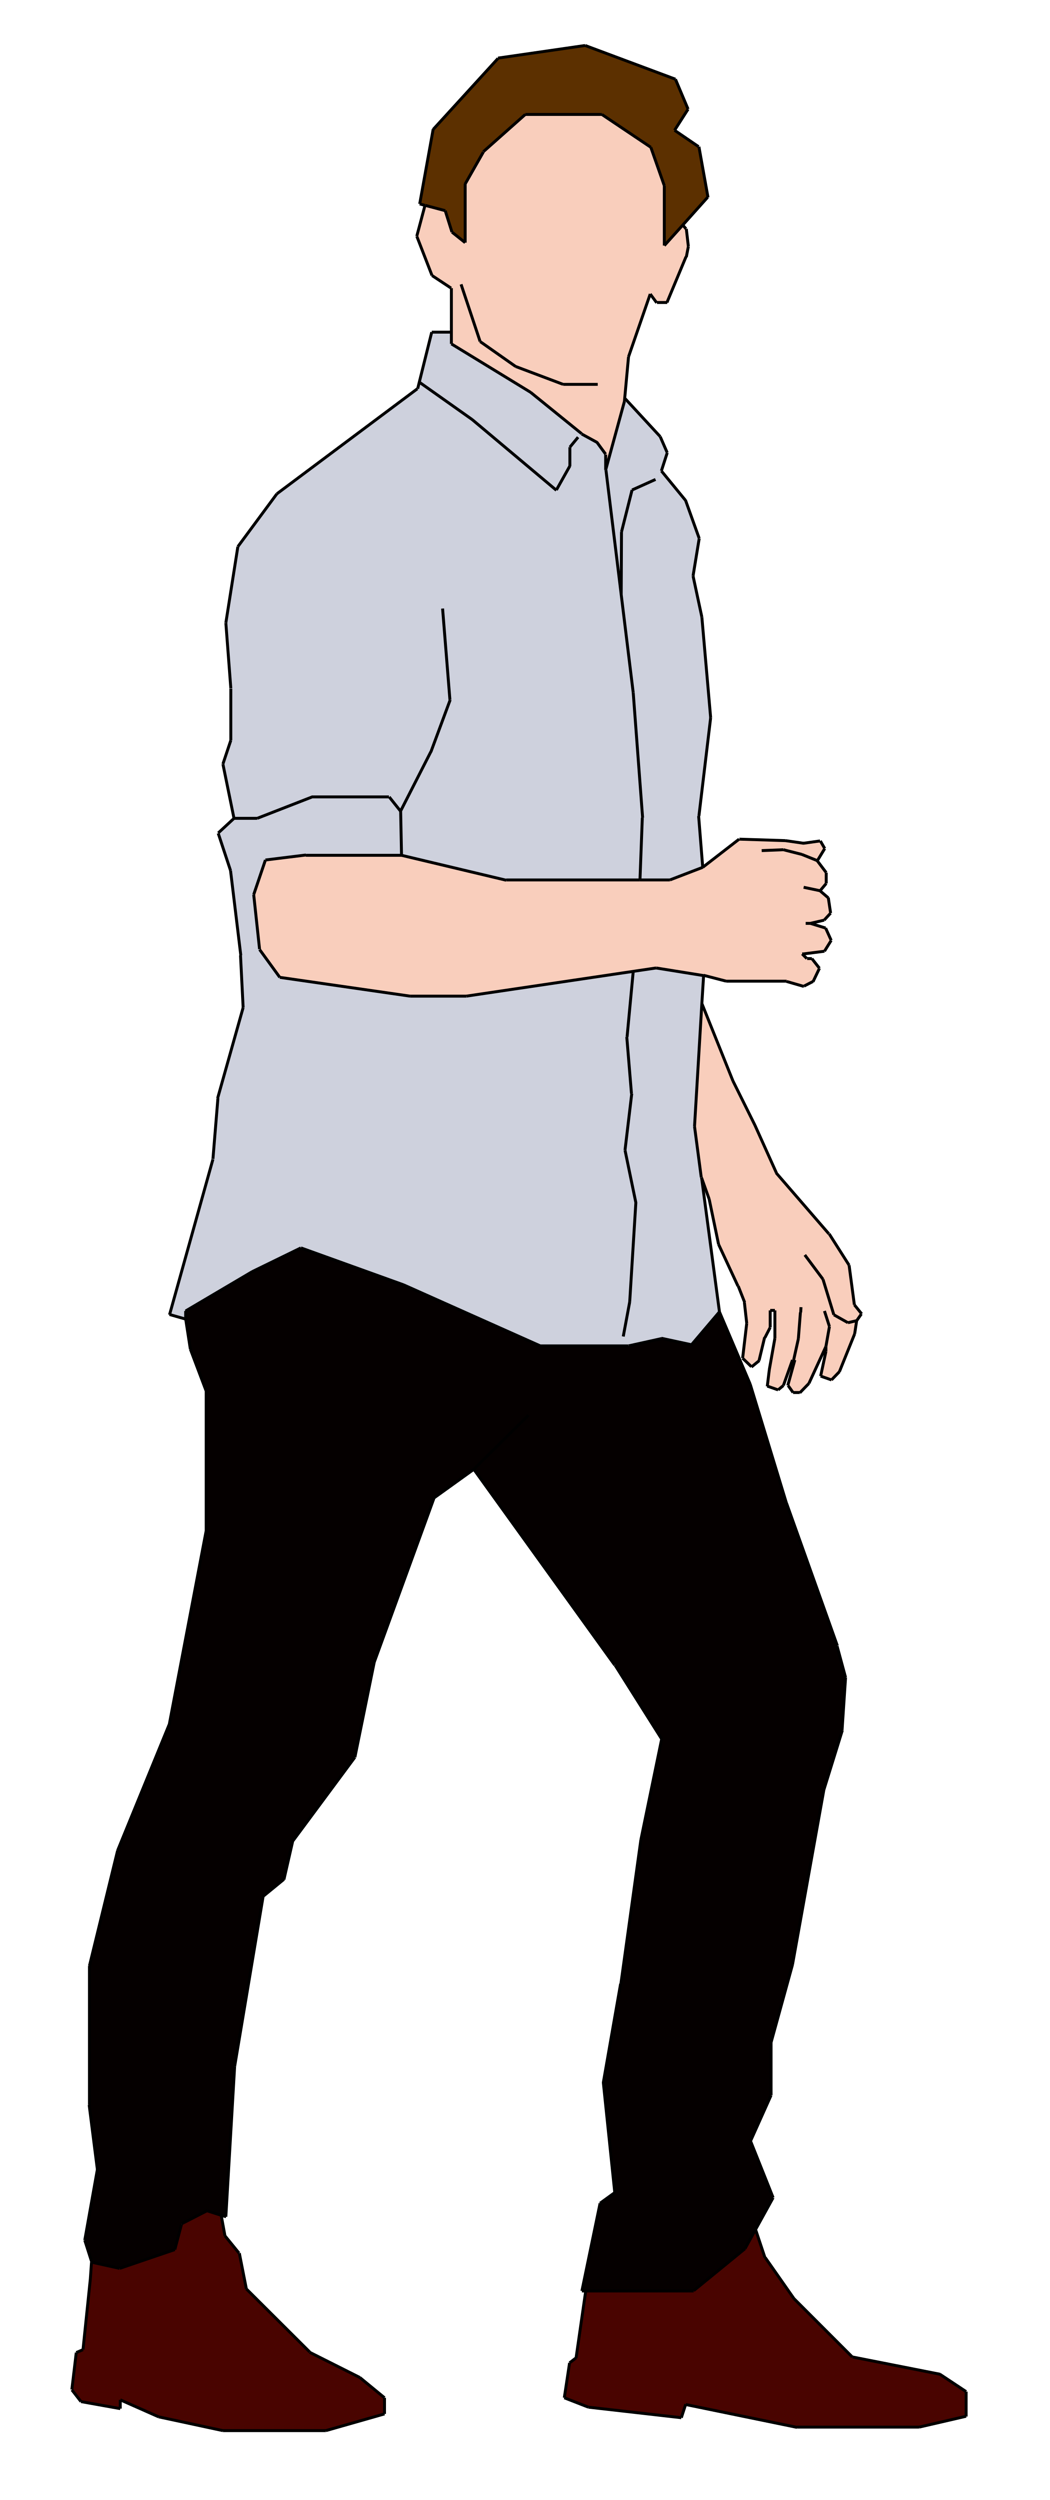 <?xml version="1.0" encoding="utf-8"?>
<!-- Generator: Adobe Illustrator 20.1.0, SVG Export Plug-In . SVG Version: 6.00 Build 0)  -->
<svg version="1.1" id="Layer_1" xmlns="http://www.w3.org/2000/svg" xmlns:xlink="http://www.w3.org/1999/xlink" x="0px" y="0px"
	 viewBox="0 0 358 852" style="enable-background:new 0 0 358 852;" xml:space="preserve">
<style type="text/css">
	.st0{fill:#F9CEBC;}
	.st1{fill:#CED1DD;}
	.st2{fill:#5C3000;}
	.st3{fill:#050000;}
	.st4{fill:#490400;}
	.st5{fill:none;stroke:#000000;stroke-miterlimit:10;}
</style>
<g>
	<path class="st0" d="M275.8,471.5l-3.1,3.2h-2.3l-1.7-2.4l2.4-8.7h-0.9l-3.1,8.7l-1.8,1.5l-3.7-1.3l0.7-5.7l1.9-10.7v-9.5h-1.6v5.8
		l-1.8,3.5l-1.9,7.9l-2.7,2.2l-3-2.9l1.4-11.9l-0.8-7.1l-2.2-5.6l-6.6-14.2l-3.2-15.4l-2.6-7.3l-2.3-17.4l2.5-41.9l10.6,26.4
		l7.5,15.1l7.3,16.2l18,20.8l6.8,10.7l1.8,13.5l2.5,3.1l-1.6,2.3l-0.7,4.6l-5.2,12.9l-2.7,2.8l-3.7-1.3l1.8-8.4v-1.7L275.8,471.5z
		 M275.8,471.5"/>
	<path class="st1" d="M225.1,148.8l2.4,5.5l-2,6.2l8.2,10l4.7,13.1l-2.1,12.8l3,14l3,34.3l-4,33.5l1.4,17.5l-11.2,4.3h-10.2
		l0.8-21.2l-3.2-42.6l-9.3-75.9l6.4-23.4l0.1-1.1L225.1,148.8z M225.1,148.8"/>
	<path class="st2" d="M144.9,70l-1.8-0.5l4.6-25.5l22.1-24.2l29.7-4.3L230.3,27l4.3,10.2l-4.6,7.2l8.2,5.6l3.1,17.3l-8.5,9.5l-6.3,7
		V63.3l-4.6-13.1L205.2,39h-26.1l-14.3,12.7l-6.2,10.9v20.1l-4.5-3.6l-2.3-7.3L144.9,70z M144.9,70"/>
	<path class="st1" d="M74.4,284l5.4-5h7.9l19-7.4h26l3.9,4.9l0.3,15h-32.6l-13.8,1.7l-4,11.8l2,18.6l6.9,9.5l44.4,6.4H159l64.7-9.6
		l16.2,2.6l-0.6,9.5l-2.5,41.9l2.3,17.4l6.1,45.8l-9.6,11.3l-10.2-2.2l-11.3,2.5h-30l-46.6-20.8l-35-12.6L86,433.4l-22.6,13.5v2.8
		l-5.6-1.6l14.8-53l1.7-20.7l8.7-30.9L82,325.6l-3.5-28.9L74.4,284z M74.4,284"/>
	<path class="st3" d="M262.9,696.1v18l-7,15.6l7.7,19.3l-5.9,10.7l-3.7,6.7l-17.5,14.3h-36.8h-1.3l6.2-29.9l5.1-3.7l-3.9-37.5
		l5.9-33.7l6.8-49l7.1-34.4l-15.9-25.2l-48.1-66.8l-13.5,9.7l-20.4,56l-6.6,32.4l-21.2,28.6l-3,13.1l-7.2,5.9L80,704.3l-3,51.2
		l-1.7-0.5l-4.7-1.5l-8.8,4.5l-2.3,8.7l-18.8,6.4l-9.5-2.1l-2.4-7.5l4.3-24.1l-2.8-22V670l9.6-39.3l17.6-43l12.6-66.1v-47.6
		l-5.4-14.3l-1.6-10.3v-2.8L86,433.4l16.6-8.1l35,12.6l46.6,20.8h30l11.3-2.5l10.2,2.2l9.6-11.3l10.5,24.7l12.4,40.7l17.3,48.5
		l2.9,10.7l-1.2,18l-6.3,20.3l-10.7,59.6L262.9,696.1z M262.9,696.1"/>
	<path class="st0" d="M247.6,334.4l-7.7-2l-16.2-2.6l-64.7,9.6h-19.2l-44.4-6.4l-6.9-9.5l-2-18.6l4-11.8l13.8-1.7h32.6l35.7,8.5
		h45.6h10.2l11.2-4.3l12.4-9.6l15.7,0.5l6.2,0.9l5.7-0.8l1.5,2.6l-2.5,4.1l3.1,4.1v3.7l-2.1,2.5l2.8,2.4l0.8,5.3l-2.2,2.4l-4.7,1.1
		l5.2,1.6l1.9,4.2l-2.3,3.7l-7.1,0.9h-0.5l1.6,1.6h1.6l2.6,3.3l-2.2,4.6l-3.1,1.6l-5.9-1.7H247.6z M247.6,334.4"/>
	<path class="st0" d="M205.2,39l16.7,11.2l4.6,13.1v20.4l6.3-7l1.1,1.3l0.7,6l-0.7,3.6l-6.5,15.6H224l-2.2-3l-7.4,21.4l-1.3,14.1
		l-0.1,1.1l-6.4,23.4v-5.3l-3-4.1l-5.3-2.9l-17.4-14.1l-27-16.5v-4v-15l-6.5-4.3l-5.2-13.4l2.8-10.5l6.8,1.8l2.3,7.3l4.5,3.6V62.6
		l6.2-10.9L179.1,39H205.2z M205.2,39"/>
	<path class="st4" d="M76.7,762l4.8,5.9l2.4,12.2l21.6,21.5l17.1,8.6l8.4,6.9v5.5l-20,5.7H76l-21.9-4.7L41,817.9v3l-13.4-2.4l-3.1-4
		l1.5-12.6l2.3-1l2.5-24.1l0.4-5.7l9.5,2.1l18.8-6.4l2.3-8.7l8.8-4.5l4.7,1.5L76.7,762z M76.7,762"/>
	<path class="st1" d="M77,212.3l4.1-26l13.3-18l47.9-35.8l4.8-19.3h6.7v4l27,16.5l17.4,14.1l5.3,2.9l3,4.1v5.3l9.3,75.9l3.2,42.6
		l-0.8,21.2h-45.6l-35.7-8.5l-0.3-15l-3.9-4.9h-26l-19,7.4h-7.9L76,260.4l2.7-8.1v-17.6L77,212.3z M77,212.3"/>
	<path class="st4" d="M200.6,820.4l-8.2-3.2l1.8-11.9l2.2-1.7l3.3-22.9h36.8l17.5-14.3l3.7-6.7l3.2,9.6l9.8,14l19.9,19.9l29.9,5.9
		l8.9,5.9v8.5l-16,3.7h-41.6l-38-7.8l-1.5,4.6L200.6,820.4z M200.6,820.4"/>
	<path class="st5" d="M275.8,471.5l-3.1,3.2 M227.5,154.3l-2.4-5.5 M144.9,70l-1.8-0.5 M272.7,474.6h-2.3 M270.2,463.5l-3.1,8.7
		 M79.8,278.9l-5.4,5 M262.9,696.1v18 M225.6,592.7l-15.9-25.2 M247.6,334.4l-7.7-2 M281.6,460.6v-1.7 M221.9,50.2L205.2,39
		 M281.7,301.1l-2.1,2.5 M268.6,472.2l2.4-8.7 M283.5,470.3l-3.7-1.3 M76.7,762l4.8,5.9 M81.1,186.3l-4.1,26 M286.2,467.5l-2.7,2.8
		 M70.3,474.1l-5.4-14.3 M206.5,160.2l6.4-23.4 M199.5,15.5L230.3,27 M158.6,62.6v20.1 M28.9,763.5l4.3-24.1 M281.7,297.4v3.7
		 M206.5,154.9v5.3 M245,424.1l-3.2-15.4 M267.8,286.5l6.2,0.9 M41,820.9l-13.4-2.4 M280.9,610l-10.7,59.6 M253.9,443.9l-2.2-5.6
		 M205.7,709.8l5.9-33.7 M192.4,817.2l8.2,3.2 M239.6,295.6l12.4-9.6 M218.5,627.1l7.1-34.4 M132.7,271.6l3.9,4.9 M84,780.1
		l21.6,21.5 M268.2,512.4l17.3,48.5 M279.4,330l-2.2,4.6 M273.5,325.1l1.6,1.6 M252.1,286l15.7,0.5 M329.4,823.6v-8.5 M283.2,311.2
		l-2.2,2.4 M63.3,446.8L86,433.4 M288.3,571.7l-1.2,18 M74.3,374.3l-1.7,20.7 M212.9,136.8l0.1-1.1 M214.3,121.6l7.4-21.4 M234.7,84
		l-0.7-6 M41,817.9v3 M153.9,98.2v15 M153.9,117.2l27,16.5 M74.4,284l4.2,12.7 M271.8,827.2h41.6 M57.7,587.8l12.6-66.1 M226.5,63.3
		l-4.6-13.1 M262.6,446.6v5.8 M81.6,767.9l2.4,12.2 M238.3,50l3.1,17.3 M40.1,630.7l17.6-43 M30.5,670l9.6-39.3 M275.2,326.7h1.6
		 M281,313.6l-4.7,1.1 M40.8,773.1l-9.5-2.1 M164.8,51.8l-6.2,10.9 M226.5,83.7V63.3 M254.6,451l-0.8-7.1 M236.5,780.8h-36.8
		 M30.8,776.7l0.4-5.7 M179.1,39l-14.3,12.7 M169.8,19.8l29.7-4.3 M279.7,286.6l1.5,2.6 M282.7,420.5l6.8,10.7 M234.6,37.2l-4.6,7.2
		 M281.1,324.2l-7.1,0.9 M159,339.5h-19.2 M260.8,769.4l-3.2-9.6 M283.4,320.5l-2.3,3.7 M198.3,147.9l5.3,2.9 M274,325.1h-0.5
		 M158.6,82.7l-4.5-3.6 M151.8,71.8l-6.8-1.8 M147.7,44.1l22.1-24.2 M106.6,271.6h26 M239.3,342l0.6-9.5 M143.1,69.5l4.6-25.5
		 M230.3,27l4.3,10.2 M230,44.4l8.2,5.6 M232.8,76.7l-6.3,7 M205.2,39h-26.1 M154.1,79.1l-2.3-7.3 M63.3,449.6v-2.8 M225.5,456.1
		l10.2,2.2 M235.7,458.4l9.6-11.3 M313.4,827.2l16-3.7 M236.8,383.9l2.5-41.9 M136.9,291.5l35.7,8.5 M99.8,627.5l-3,13.1 M279.8,469
		l1.8-8.4 M277.2,334.5l-3.1,1.6 M86,433.4l16.6-8.1 M228.4,299.9l11.2-4.3 M238.4,183.5l-4.7-13.1 M86.5,304.9l4-11.8 M257.7,759.7
		l-3.7,6.7 M225.5,160.5l2-6.2 M254,766.4l-17.5,14.3 M70.3,521.7v-47.6 M239.3,342l10.6,26.4 M241.8,408.7l-2.6-7.3 M268.2,334.4
		h-20.6 M290.6,803.3l-19.9-19.9 M77.1,755.5l-1.7-0.5 M278.6,293.3l3.1,4.1 M121,598.9l-21.2,28.6 M270.7,783.4l-9.8-14
		 M320.6,809.2l-29.9-5.9 M329.4,815.1l-8.9-5.9 M233.8,819.5l38,7.8 M232.3,824l1.5-4.6 M200.6,820.4l31.7,3.6 M194.2,805.3
		l-1.8,11.9 M196.4,803.6l-2.2,1.7 M199.7,780.8l-3.3,22.9 M274.1,336.2l-5.9-1.7 M292.1,450l-0.7,4.6 M239.1,401.3l-2.3-17.4
		 M204.6,750.9l5.1-3.7 M111.1,828.4H76 M285.4,561l2.9,10.7 M264.2,446.6h-1.6 M76.7,762l-1.3-7.1 M249.9,368.4l7.5,15.1
		 M257.4,383.5l7.3,16.2 M291.3,444.7l2.5,3.1 M293.7,447.8l-1.6,2.3 M291.4,454.6l-5.2,12.9 M281.6,458.9l-5.8,12.6 M270.4,474.6
		l-1.7-2.4 M267.1,472.2l-1.8,1.5 M265.3,473.7l-3.7-1.3 M261.6,472.5l0.7-5.7 M262.3,466.8l1.9-10.7 M264.2,456.1v-9.5
		 M262.6,452.4l-1.8,3.5 M260.7,455.8l-1.9,7.9 M258.9,463.7l-2.7,2.2 M256.2,465.8l-3-2.9 M253.2,462.9l1.4-11.9 M251.6,438.3
		l-6.6-14.2 M75.4,755l-4.7-1.5 M54.1,823.7L41,817.9 M105.6,801.7l17.1,8.6 M131.1,817.2v5.5 M131.1,822.7l-20,5.7 M76,828.4
		l-21.9-4.7 M27.6,818.5l-3.1-4 M24.5,814.4l1.5-12.6 M26,801.8l2.3-1 M28.3,800.8l2.5-24.1 M59.6,766.7l-18.8,6.4 M61.9,758
		l-2.3,8.7 M70.7,753.4l-8.8,4.5 M78.7,234.7v17.6 M214.3,458.7l11.3-2.5 M213,135.7l1.3-14.1 M211.7,676.1l6.8-49 M88.5,323.5
		l-2-18.6 M82.9,343.4l-8.7,30.9 M153.9,113.2v4 M142.3,132.5l-47.9,35.8 M236.3,196.3l2.1-12.8 M224,103.1h3.5 M270.2,669.6
		l-7.3,26.5 M242.3,244.6l-3-34.3 M281.5,316.3l1.9,4.2 M218.2,299.9h10.2 M76,260.4l3.8,18.6 M276.3,314.7l5.2,1.6 M87.7,278.9
		l19-7.4 M219,278.7l-0.8,21.2 M234,87.6l0.7-3.6 M89.7,646.4L80,704.3 M215.9,236.1l3.2,42.6 M96.8,640.5l-7.2,5.9 M95.4,333.1
		l-6.9-9.5 M78.7,252.3l-2.7,8.1 M209.6,747.2l-3.9-37.5 M287.2,589.7l-6.3,20.3 M30.5,717.4V670 M233.9,78l-1.1-1.3 M227.4,103.1
		l6.5-15.6 M221.7,100.2l2.2,3 M203.5,150.7l3,4.1 M180.9,133.7l17.4,14.1 M147.3,93.9l6.5,4.3 M142.1,80.5l5.2,13.4 M199.7,780.8
		h-1.3 M239.9,332.5l-16.2-2.6 M153.9,113.2h-6.7 M209.6,567.5l-48.1-66.8 M79.8,278.9h7.9"/>
	<path class="st5" d="M136.6,276.4l0.3,15 M90.5,293.1l13.8-1.7 M184.2,458.7h30 M137.6,437.9l46.6,20.8 M102.6,425.3l35,12.6
		 M57.8,448l5.6,1.6 M72.6,395.1l-14.8,53 M82,325.6l0.9,17.8 M78.6,296.7l3.5,28.9 M238.3,278.1l4-33.5 M262.9,714.1l-7,15.6
		 M225.1,148.8L213,135.7 M233.7,170.5l-8.2-10 M239.3,210.3l-3-14 M239.6,295.6l-1.4-17.5 M161.5,500.8l-13.5,9.7 M148,510.5
		l-20.4,56 M255.8,471.8l12.4,40.7 M282.4,305.9l0.8,5.3 M127.6,566.5l-6.6,32.4 M94.4,168.3l-13.3,18 M279.6,303.6l2.8,2.4
		 M33.2,739.4l-2.8-22 M31.3,771l-2.4-7.5 M263.6,749l-5.9,10.7 M276.8,326.7l2.6,3.3 M245.3,447.1l10.5,24.7 M64.9,459.8l-1.6-10.3
		 M80,704.3l-3,51.2 M281.2,289.2l-2.5,4.1 M273.9,287.4l5.7-0.8 M255.9,729.7l7.7,19.3 M77,212.3l1.7,22.3 M198.4,780.8l6.2-29.9
		 M245.3,447.1l-6.1-45.8 M147.2,113.2l-4.8,19.3 M241.3,67.2l-8.5,9.5 M144.9,70l-2.8,10.5 M271.1,463.5h-0.9 M215.9,236.1
		l-9.3-75.9 M218.2,299.9h-45.6 M139.8,339.5l-44.4-6.4 M131.1,817.2l-8.4-6.9 M264.6,399.7l18,20.8 M289.5,431.2l1.8,13.5
		 M136.9,291.5h-32.6 M159,339.5l64.7-9.6 M194.3,152.4v6.5 M274.4,427.7l6.2,8.3 M136.6,276.4l10.3-20.2 M284.3,448.1l4.8,2.7
		 M161,143l28.7,24.1 M216.8,409.8l-2.1,33.9 M213.7,353.4l1.6,19.3 M281.6,458.9l1.2-6.8 M197.1,149l-2.8,3.4 M273.4,291.2l5.2,2.1
		 M175.8,124.9L192,131 M157.2,96.9l6.5,19.5 M274,302.4l5.7,1.2 M211.9,181.3l-0.1,21.5 M267.1,289.6l6.3,1.6 M153.4,238.5
		l-2.5-31.1 M272.2,456.3l0.7-9 M289.1,450.8l3-0.7 M276.3,314.7h-1.6 M215.9,331.1l-2.1,22.3 M163.7,116.4l12.1,8.5 M259.7,289.9
		l7.4-0.3 M194.3,158.8l-4.6,8.2 M223.5,163.4l-8,3.6 M214.7,443.7l-2.2,11.8 M280.6,436l3.7,12.1 M215.4,372.7l-2.3,19.3 M192,131
		h11.8 M215.5,167l-3.6,14.3 M161.5,500.8l18.7-18.5 M282.8,452.1l-1.7-5.3 M273,447.3l0.1-1.8 M213.1,392l3.7,17.9 M142.9,130.2
		L161,143 M146.9,256.3l6.6-17.8 M270.6,463.5l1.6-7.2"/>
</g>
</svg>
